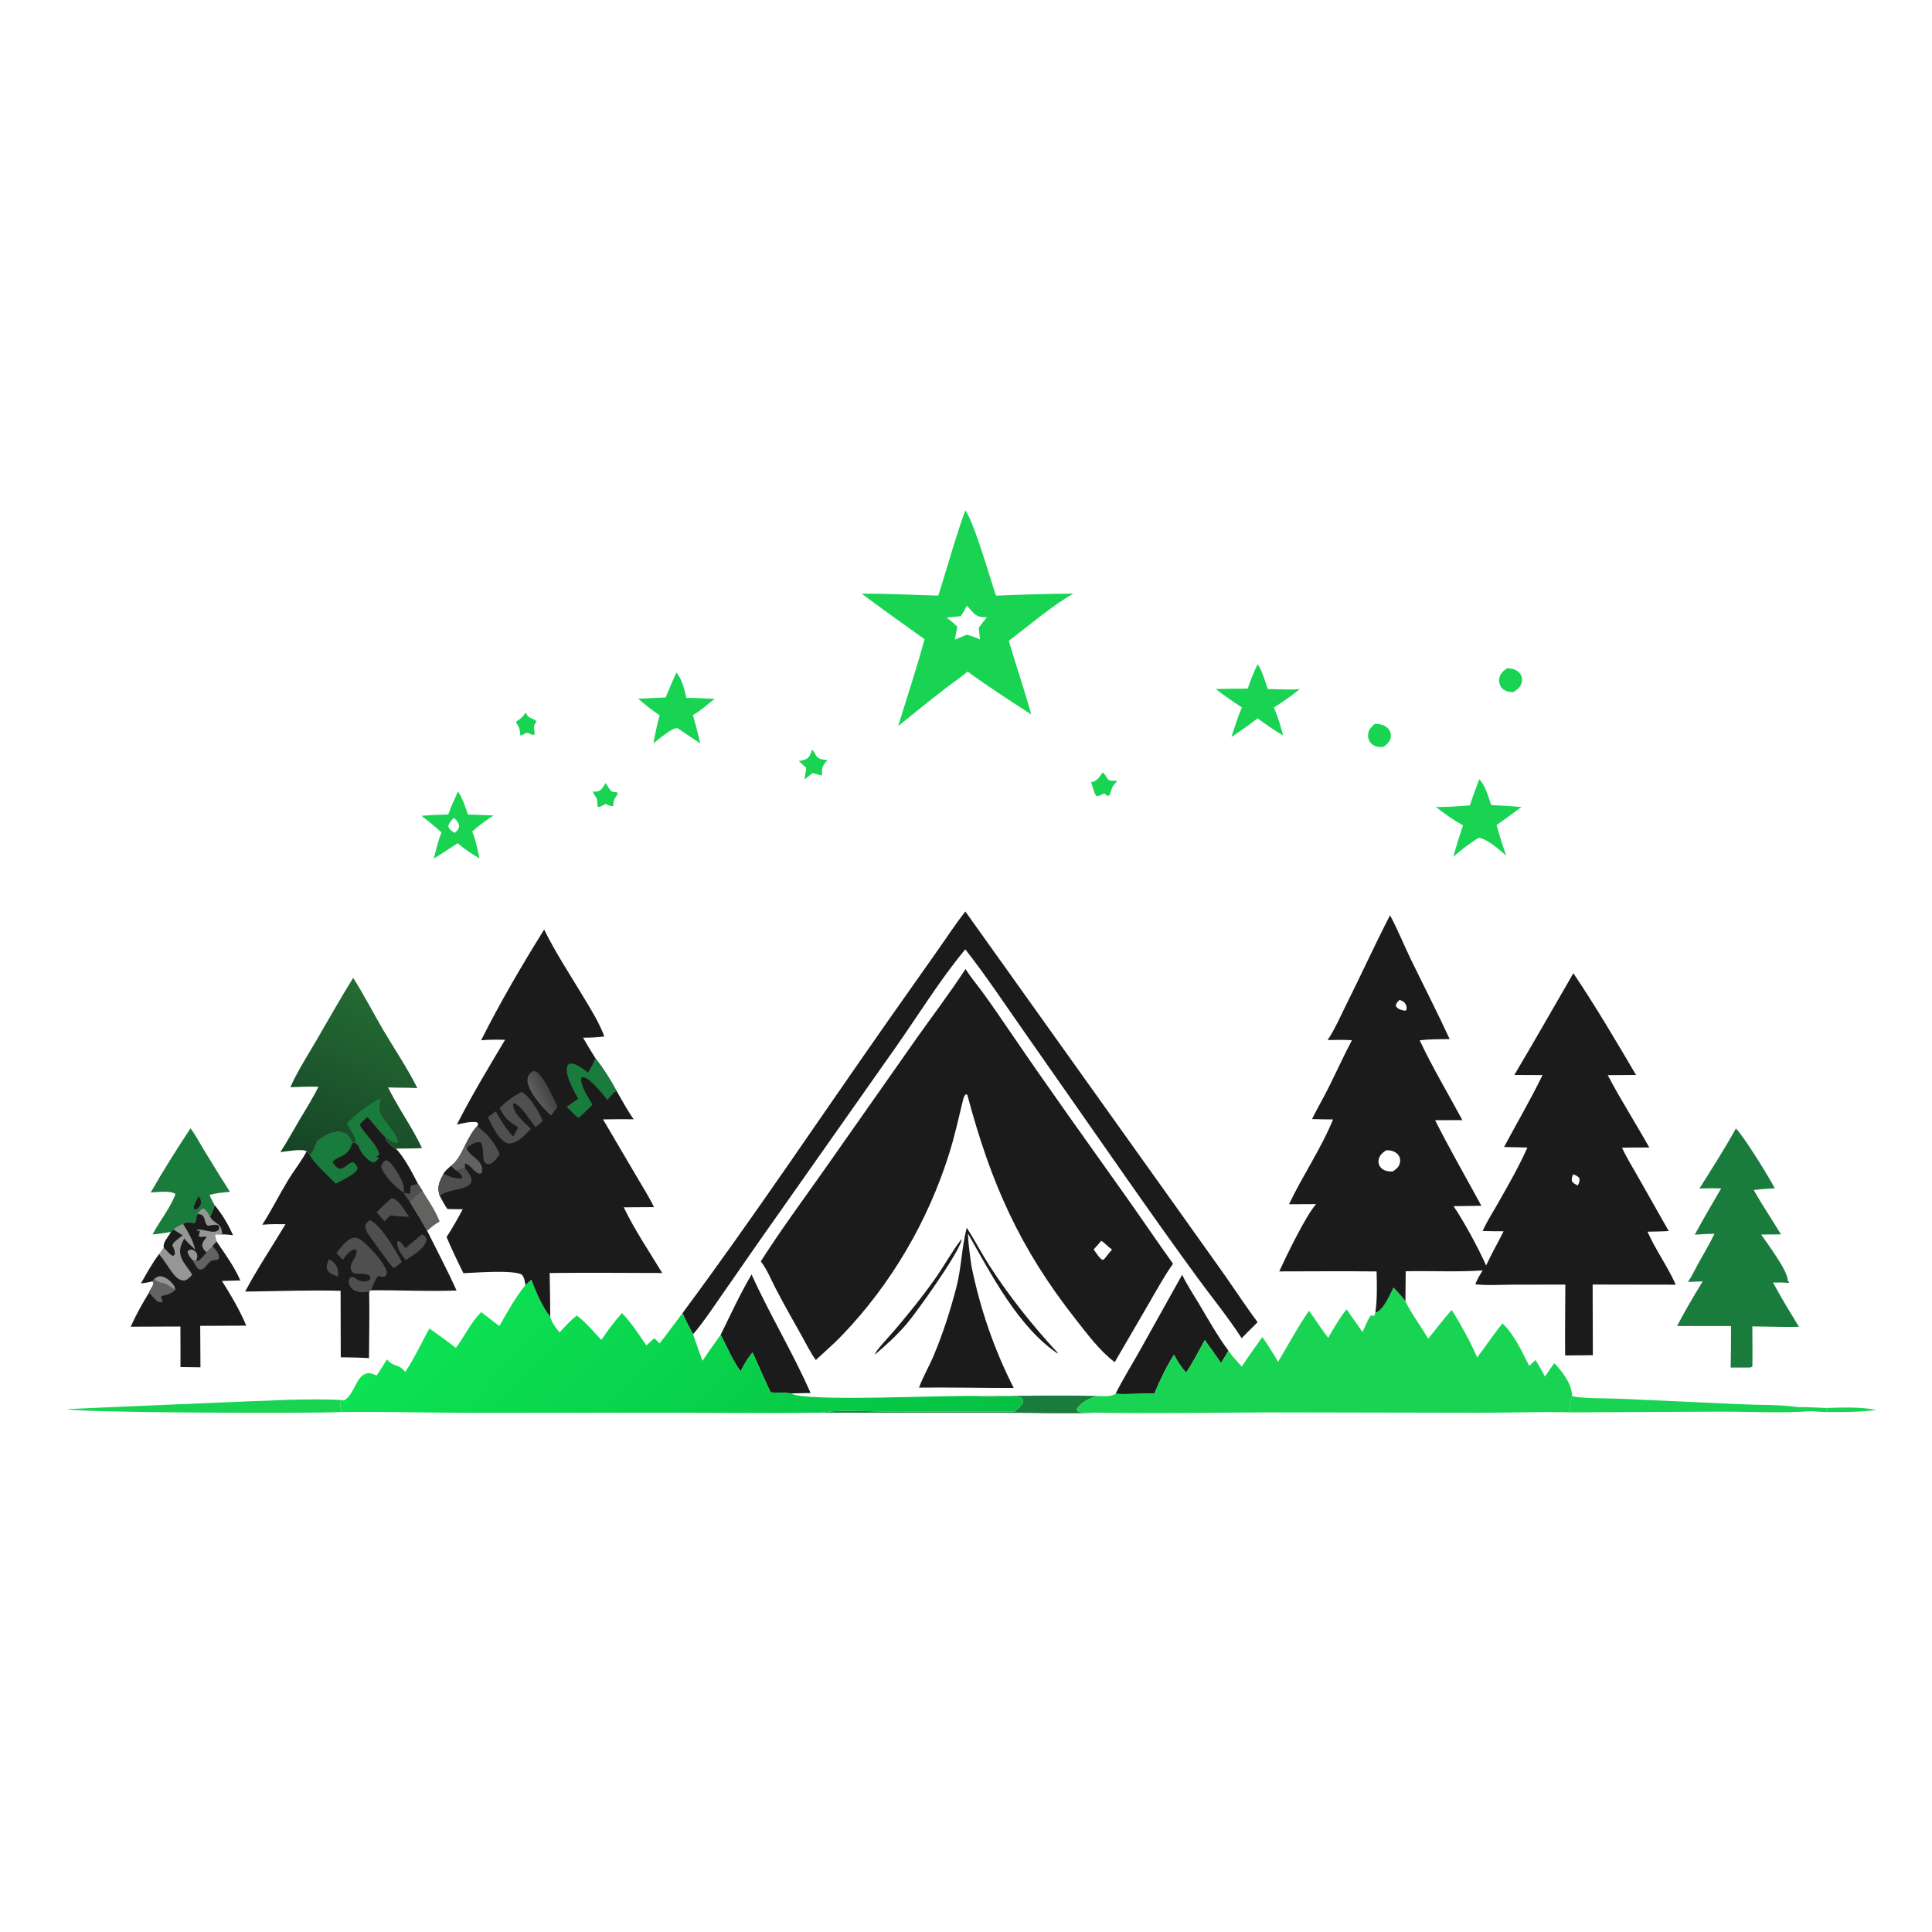 <?xml version="1.0" encoding="utf-8" ?>
<svg xmlns="http://www.w3.org/2000/svg" xmlns:xlink="http://www.w3.org/1999/xlink" width="1393" height="1393">
	<path fill="#18D452" transform="scale(1.361 1.361)" d="M967.4 745.906C976.382 745.612 985.13 745.251 994.02 746.915C985.432 748.115 977.032 748.079 968.382 748.056L967.4 745.906Z"/>
	<path fill="#1B1B1B" transform="scale(1.361 1.361)" d="M113.701 638.453C117.786 643.326 120.842 648.585 123.45 654.372C121.481 654.105 119.601 653.931 117.612 653.952C117.611 647.714 113.646 648.757 111.23 644.603C112.203 642.628 112.921 640.511 113.701 638.453Z"/>
	<path fill="#18D452" transform="scale(1.361 1.361)" d="M278.293 377.411C280.591 381.493 281.696 379.777 284.289 382.145C284.111 382.39 283.929 382.632 283.756 382.881C282.786 384.274 282.761 385.178 283.043 386.817C283.201 387.734 283.349 388.313 283.099 389.234C281.854 389.511 280.824 388.801 279.732 388.274C278.677 388.296 279.127 388.177 278.15 388.653C277.335 389.05 276.556 389.387 275.709 389.708C275.307 386.376 275.313 385.666 273.425 382.813L273.607 382.15C275.488 380.895 277.092 379.949 278.109 377.83C278.175 377.692 278.232 377.55 278.293 377.411Z"/>
	<path fill="#18D452" transform="scale(1.361 1.361)" d="M320.764 414.884C321.666 415.945 322.298 417.28 323.173 418.379C324.282 419.771 325.121 419.604 326.756 419.713L327.397 420.483L327.126 420.846C326.986 421.037 326.851 421.231 326.708 421.42C325.484 423.046 325.034 424.183 324.927 426.23C324.914 426.485 324.908 426.74 324.898 426.995C323.399 427.247 322.198 426.451 320.804 425.893C319.556 426.569 318.397 427.276 316.989 427.558L316.502 427.003C316.637 420.882 314.725 422.44 314.151 419.304C314.92 419.392 315.621 419.439 316.391 419.276C318.563 418.815 319.317 417.255 320.395 415.496L320.764 414.884Z"/>
	<path fill="#18D452" transform="scale(1.361 1.361)" d="M584.031 409.273C585.942 410.004 586.027 412.918 587.985 413.467C589.134 413.788 590.555 413.4 591.824 413.762C591.32 414.365 590.835 414.985 590.331 415.587C589.382 416.721 589.08 417.375 588.652 418.815C588.337 419.875 588.113 420.678 587.481 421.605C586.106 421.577 586.038 421.152 585.037 420.283C583.687 420.986 582.554 421.638 581.008 421.793C579.652 420.81 578.647 415.837 577.973 414.089L578.859 414.291C581.133 413.586 582.465 411.756 583.685 409.832C583.802 409.647 583.915 409.46 584.031 409.273Z"/>
	<path fill="#18D452" transform="scale(1.361 1.361)" d="M430.174 397.221C430.961 397.906 430.715 397.588 431.248 398.445C431.712 399.19 432.133 400.052 432.676 400.74C433.989 402.401 436.341 402.374 438.323 402.727C436.714 404.622 435.459 405.809 435.508 408.448C435.527 409.479 435.594 409.879 435.263 410.88L430.527 409.527L426.167 412.932C426.469 410.889 426.827 408.854 427.168 406.817L423.196 403.2C424.374 402.94 425.715 402.724 426.818 402.23C429.056 401.227 429.406 399.362 430.174 397.221Z"/>
	<path fill="#18D452" transform="scale(1.361 1.361)" d="M728.325 383.475C731.013 383.541 733.283 383.828 735.264 385.825C736.362 386.932 736.935 388.383 736.841 389.955C736.679 392.653 735.025 394.014 733.108 395.598C732.369 395.671 731.624 395.735 730.881 395.723C729.154 395.696 727.429 394.931 726.25 393.663C725.12 392.449 724.669 390.836 724.77 389.2C724.935 386.528 726.416 385.16 728.325 383.475Z"/>
	<path fill="#18D452" transform="scale(1.361 1.361)" d="M798.46 353.993C801.024 354.137 803.465 354.636 805.173 356.74C806.217 358.024 806.518 359.637 806.233 361.247C805.764 363.899 803.882 365.202 801.798 366.643C801.136 366.654 800.561 366.632 799.906 366.544C798.06 366.299 796.13 365.496 795.112 363.832C794.24 362.407 793.987 360.874 794.307 359.245C794.801 356.729 796.444 355.371 798.46 353.993Z"/>
	<path fill="#1B1B1B" transform="scale(1.361 1.361)" d="M509.361 656.456C509.358 656.644 509.387 656.835 509.352 657.02C508.056 663.765 485.201 695.743 480.108 701.61C475.116 707.361 469.347 712.72 463.5 717.598C463.43 716.039 471.741 707.273 473.36 705.367C481.214 696.123 489.014 686.558 495.949 676.599C500.545 670 504.429 662.792 509.361 656.456Z"/>
	<path fill="#626261" transform="scale(1.361 1.361)" d="M223.906 631.022C227.096 636.187 230.758 641.43 232.888 647.123C230.392 648.514 228.43 650.163 226.301 652.045C223.4 646.876 220.311 641.827 217.229 636.766C219.096 634.207 221.309 632.75 223.906 631.022Z"/>
	<path fill="#1A7C3C" transform="scale(1.361 1.361)" d="M521.23 739.649C541.318 739.516 561.524 739.016 581.599 739.561C577.872 740.257 572.77 742.873 570.669 746.19C570.573 746.342 570.509 746.512 570.429 746.674C570.888 747.702 570.541 747.467 571.495 747.805C574.171 748.752 578.257 748.016 581.151 748.407C563.717 749.16 545.973 748.405 528.501 748.397L435.717 748.378C443.343 746.667 457.9 747.72 466.072 747.72L537.418 747.886C538.81 746.634 540.985 744.984 541.735 743.238C542.205 742.142 542.046 741.959 541.619 740.93C537.315 738.373 527.16 740.602 521.713 739.735C521.552 739.709 521.391 739.678 521.23 739.649Z"/>
	<path fill="#18D452" transform="scale(1.361 1.361)" d="M242.591 419.321C245.151 422.959 246.48 427.346 247.878 431.522C252.415 431.614 256.95 431.831 261.483 432.012C257.537 434.518 253.641 437.391 250.165 440.51C252.059 444.964 252.986 449.987 253.996 454.7C249.86 452.406 246.077 449.769 242.461 446.725C238.288 449.508 234.024 452.167 229.799 454.871C231.03 450.231 232.074 445.405 233.909 440.964C230.426 437.991 226.996 434.88 223.278 432.204C228.031 431.771 232.712 431.561 237.481 431.486C238.864 427.341 240.866 423.34 242.591 419.321ZM240.356 433.296C239.198 434.646 237.755 435.97 237.507 437.791C237.97 439.464 239.493 440.379 240.901 441.245C242.149 440.115 242.911 439.498 243.242 437.756C243.063 435.984 242.113 434.701 240.76 433.583C240.632 433.478 240.491 433.391 240.356 433.296Z"/>
	<path fill="#18D452" transform="scale(1.361 1.361)" d="M358.278 356.301C361.036 358.965 362.843 365.946 363.623 369.697C368.604 369.705 373.614 370.031 378.594 370.225C374.834 373.06 371.269 376.6 367.084 378.77C368.515 383.761 369.768 388.773 370.98 393.82C367.01 391.252 363.114 388.551 359.188 385.916C359.09 385.863 359.003 385.779 358.894 385.757C356.231 385.237 348.554 392.014 346.172 393.714C347.1 388.729 348.05 383.833 349.477 378.958C345.434 376.309 341.706 373.286 338.047 370.137L352.632 369.493C354.413 365.064 356.398 360.69 358.278 356.301Z"/>
	<path fill="#18D452" transform="scale(1.361 1.361)" d="M666.253 351.869C668.799 355.57 670.159 360.804 671.626 365.053C677.276 365.008 683.002 365.574 688.631 365.041C684.34 368.614 679.529 371.787 674.861 374.841C677 379.574 678.409 384.646 679.776 389.644C675.051 386.974 670.632 383.708 666.219 380.557C661.722 384.081 657.133 387.253 652.379 390.418C654.132 385.244 655.658 379.794 657.952 374.837C653.178 371.688 648.58 368.506 644.04 365.029C649.699 364.884 655.349 364.805 661.009 364.809C662.411 360.426 664.246 356.006 666.253 351.869Z"/>
	<path fill="#18D452" transform="scale(1.361 1.361)" d="M180.689 748.037C167.523 748.913 40.563 748.481 35.644 746.52C35.926 746.387 144.88 741.771 152.741 741.58C162.543 741.34 172.641 741.121 182.42 741.786L180.651 742.344C180.115 743.715 180.426 744.895 180.602 746.31C180.734 747.371 180.699 746.9 180.689 748.037Z"/>
	<path fill="#18D452" transform="scale(1.361 1.361)" d="M783.634 412.839C786.909 415.981 788.546 422.341 789.988 426.497C795.323 426.776 800.647 427.051 805.968 427.537C801.652 430.824 797.297 434.002 792.832 437.084C794.318 442.525 796.093 447.978 797.941 453.307C794.861 450.584 787.375 443.895 783.238 443.887C778.483 446.827 774.101 450.282 769.874 453.928C771.483 448.33 773.18 442.78 775.063 437.267C769.967 434.365 765.269 431.159 760.692 427.491C766.684 427.655 772.716 427.078 778.694 426.694C780.15 422.048 781.995 417.429 783.634 412.839Z"/>
	<path fill="#18D452" transform="scale(1.361 1.361)" d="M831.842 748.215C831.656 745.286 831.844 742.388 832.835 739.592C837.57 740.957 852.125 740.738 857.762 740.991L922.223 743.915C932.226 744.384 942.781 744.068 952.669 745.448C957.592 745.442 962.485 745.658 967.4 745.906L968.382 748.056C965.4 748.006 962.463 747.871 959.492 747.608C943.722 748.733 927.282 747.831 911.435 747.839L831.842 748.215Z"/>
	<path fill="#1A7C3C" transform="scale(1.361 1.361)" d="M100.923 597.739C103.561 601.177 105.694 605.376 107.956 609.086C112.522 616.579 117.122 624.04 121.834 631.441C118.081 631.662 114.689 632.066 111.035 632.98C111.756 634.935 112.655 636.654 113.701 638.453C112.921 640.511 112.203 642.628 111.23 644.603C110.33 643.084 109.445 640.939 107.806 640.246C106.27 640.642 105.559 641.867 104.625 643.052C104.532 643.302 104.434 643.55 104.348 643.802C103.927 645.033 104.102 644.444 103.925 645.643C103.784 646.599 103.522 647.051 103.008 647.847L102.078 647.746C101.393 647.674 100.648 647.559 99.967 647.528C98.776 647.473 98.022 647.862 96.951 648.318C95.285 649.208 93.231 650.049 91.889 651.387L90.592 652.594C87.38 653.257 84.087 653.578 80.834 653.986C84.496 646.857 90.225 640.023 92.974 632.559C90.513 630.579 82.942 631.572 79.845 631.734C86.369 620.253 93.666 608.776 100.923 597.739Z"/>
	<path fill="#1B1B1B" transform="scale(1.361 1.361)" d="M105.158 633.804C105.33 633.992 105.527 634.16 105.673 634.369C106.333 635.321 106.671 636.588 106.369 637.726C105.963 639.251 104.896 640.026 103.67 640.881C103.284 640.703 102.932 640.394 102.588 640.144C102.841 637.844 104.113 635.835 105.158 633.804Z"/>
	<path fill="#1B1B1B" transform="scale(1.361 1.361)" d="M398.154 675.172C407.782 696.469 420.063 716.567 429.419 737.954L419.002 738.192C415.382 737.647 411.997 737.888 408.371 737.674C407.395 736.492 400.289 719.807 398.66 716.537C396.012 719.607 394.144 722.925 392.369 726.545C388.13 720.904 385.153 713.442 381.762 707.195C387.054 696.429 392.066 685.524 398.154 675.172Z"/>
	<path fill="#1B1B1B" transform="scale(1.361 1.361)" d="M626.258 675.352C628.837 680.66 632.235 685.78 635.256 690.86C640.216 699.205 645.019 707.767 650.782 715.589C649.502 717.785 648.212 719.968 646.871 722.127C644.021 718.046 641.167 713.971 638.25 709.938C635.075 715.727 632.034 721.738 628.368 727.233C625.78 724.281 623.712 721.196 621.92 717.698C617.808 724.31 614.614 731.016 611.589 738.16C604.792 738.198 597.752 738.815 590.992 738.406C594.876 730.58 599.612 723.023 603.901 715.403L626.258 675.352Z"/>
	<path fill="#1B1B1B" transform="scale(1.361 1.361)" d="M512.166 650.404C516.376 656.941 520.001 664.021 524.249 670.612C534.687 686.809 547.108 702.387 560.186 716.507L560.304 717.12L560.802 717.404C539.603 703.39 525.132 675.169 512.773 653.457C512.979 659.324 513.876 665.135 514.677 670.943C519.37 693.651 526.543 714.584 537.027 735.307C520.297 735.332 503.585 734.926 486.855 735.112C488.967 729.411 492.183 723.934 494.567 718.295C499.531 706.551 503.403 694.388 506.637 682.062C509.33 671.798 509.419 661.231 511.992 651.063L512.166 650.404Z"/>
	<path fill="#1B1B1B" transform="scale(1.361 1.361)" d="M104.625 643.052C105.559 641.867 106.27 640.642 107.806 640.246C109.445 640.939 110.33 643.084 111.23 644.603C113.646 648.757 117.611 647.714 117.612 653.952L114.019 653.888C113.517 655.071 114.457 656.648 114.875 657.86C119.254 664.398 124.215 671.068 127.304 678.338L117.565 678.592C122.187 685.87 127.166 694.328 130.459 702.291L106.065 702.396L106.196 724.353L95.61 724.227C95.599 717.067 95.664 709.897 95.569 702.738L69.211 702.842C72.052 696.627 75.303 690.722 78.881 684.901C79.454 682.953 81.341 681.506 81.319 679.336L80.532 678.797C78.706 679.453 76.567 679.615 74.65 679.926C77.627 674.72 80.602 669.265 84.192 664.455C85.215 663.471 86.022 662.138 86.851 660.978C86.038 658.325 89.466 655.146 90.592 652.594L91.889 651.387C93.231 650.049 95.285 649.208 96.951 648.318C98.022 647.862 98.776 647.473 99.967 647.528C100.648 647.559 101.393 647.674 102.078 647.746L103.008 647.847C103.522 647.051 103.784 646.599 103.925 645.643C104.102 644.444 103.927 645.033 104.348 643.802C104.434 643.55 104.532 643.302 104.625 643.052Z"/>
	<path fill="#949793" transform="scale(1.361 1.361)" d="M102.136 667.708C102.109 667.686 102.079 667.669 102.056 667.643C100.845 666.275 99.432 664.716 99.419 662.855C100.416 661.905 100.473 662.041 101.874 662.013C102.997 662.606 103.788 662.878 104.277 664.163C104.756 665.418 104.434 666.529 104.003 667.722L102.136 667.708Z"/>
	<path fill="#949793" transform="scale(1.361 1.361)" d="M81.622 677.552C82.882 676.7 83.869 675.93 85.48 676.181C88.243 676.61 90.918 679.071 92.314 681.362C92.664 681.935 92.701 682.461 92.799 683.107C92.814 683.211 92.837 683.314 92.856 683.417C90.229 682.033 88.95 680.346 85.787 679.724C83.851 679.343 83.047 678.938 81.622 677.552Z"/>
	<path fill="#626261" transform="scale(1.361 1.361)" d="M112.641 660.329C114.054 661.945 116.162 663.818 116.051 666.125C116.01 666.991 115.991 666.723 115.231 667.379C114.382 667.524 112.709 667.573 111.992 667.931C109.408 669.22 108.755 673.237 105.315 672.471C103.758 671.113 103.045 669.524 102.136 667.708L104.003 667.722L104.108 667.958L104.746 668.14C106.671 666.867 108.023 665.173 109.518 663.443C110.464 662.31 111.568 661.341 112.641 660.329Z"/>
	<path fill="#626261" transform="scale(1.361 1.361)" d="M80.532 678.797L81.622 677.552C83.047 678.938 83.851 679.343 85.787 679.724C88.95 680.346 90.229 682.033 92.856 683.417C89.467 686.496 86.433 685.878 85.224 686.925C85.705 688.072 86.265 688.653 85.836 689.868C84.635 689.936 83.896 689.913 82.942 689.071C81.488 687.787 80.389 686.181 78.881 684.901C79.454 682.953 81.341 681.506 81.319 679.336L80.532 678.797Z"/>
	<path fill="#949793" transform="scale(1.361 1.361)" d="M104.625 643.052C105.559 641.867 106.27 640.642 107.806 640.246C109.445 640.939 110.33 643.084 111.23 644.603C113.646 648.757 117.611 647.714 117.612 653.952L114.019 653.888C113.517 655.071 114.457 656.648 114.875 657.86C113.738 658.59 113.308 659.16 112.641 660.329C111.568 661.341 110.464 662.31 109.518 663.443C108.071 662.264 107.465 661.58 107.046 659.725C107.252 658.112 108.028 657.235 108.986 655.993L109.398 655.468L109.163 655.07C108.001 655.205 106.913 655.265 105.743 655.237L105.324 654.699C105.482 653.954 105.635 653.209 105.824 652.47L105.93 652.07L104.459 651.972L104.272 651.509C105.432 650.86 110.524 652.394 112.164 652.502C113.766 652.608 114.733 652.504 115.949 651.446C116.119 650.168 116.355 650.232 115.587 649.096C114.018 648.481 111.706 649.254 109.996 649.368C108.489 647.969 108.773 646.324 107.842 644.627C107.098 643.27 105.97 643.337 104.625 643.052Z"/>
	<path fill="#949793" transform="scale(1.361 1.361)" d="M96.951 648.318C99.811 652.922 102.1 656.755 103.441 662.031C101.407 660.128 99.389 658.261 97.584 656.134C96.011 659.337 94.681 661.977 95.836 665.615C96.978 669.212 100.049 672.024 101.837 675.341C100.508 676.713 99.545 677.869 97.676 678.424C95.354 678.313 93.873 677.294 92.366 675.546C89.367 672.066 87.395 667.824 84.192 664.455C85.215 663.471 86.022 662.138 86.851 660.978C86.038 658.325 89.466 655.146 90.592 652.594L91.889 651.387C93.231 650.049 95.285 649.208 96.951 648.318Z"/>
	<path fill="#1B1B1B" transform="scale(1.361 1.361)" d="M90.592 652.594L91.889 651.387L96.762 654.452C95.19 655.782 91.897 657.764 91.292 659.641C91.933 661.175 92.952 662.917 92.528 664.587L91.733 665.365C89.847 664.578 88.239 662.461 86.851 660.978C86.038 658.325 89.466 655.146 90.592 652.594Z"/>
	<defs>
		<linearGradient id="gradient_0" gradientUnits="userSpaceOnUse" x1="175.302" y1="620.07" x2="214.303" y2="532.686">
			<stop offset="0" stop-color="#164426"/>
			<stop offset="1" stop-color="#246B33"/>
		</linearGradient>
	</defs>
	<path fill="url(#gradient_0)" transform="scale(1.361 1.361)" d="M153.822 575.96C157.519 567.612 162.828 559.394 167.429 551.485C173.924 540.321 180.3 529.03 187.086 518.043C192.811 526.927 197.654 536.575 203.038 545.687C209.04 555.847 215.838 565.861 221.077 576.425C215.925 576.13 210.758 576.295 205.602 576.079C210.989 587.099 218.366 597.119 223.542 608.231C218.926 608.46 214.296 608.448 209.676 608.497C209.079 608.301 209.318 608.428 208.719 607.964C206.968 606.609 204.423 604.628 204.116 602.31C200.627 598.976 197.871 595.166 194.649 591.604C193.231 592.972 191.816 594.337 190.438 595.745C193.222 601.228 199.362 605.565 200.872 611.5C200.343 611.989 199.829 612.484 199.324 612.998L199.681 613.346L200.429 613.098L200.494 613.721C199.607 614.724 199.061 615.49 197.675 615.761C195.7 615.329 192.402 611.854 191.328 610.077C190.792 609.19 190.437 608.284 190.01 607.348C189.52 606.276 189.006 606.108 188.157 605.368C188.063 605.286 187.998 605.178 187.918 605.083L186.565 605.684C185.641 603.17 184.883 601.399 182.318 600.27C179.66 599.1 176.763 599.699 174.185 600.786C172.072 601.676 170.053 603.022 168.186 604.337C167.311 606.358 166.326 609.859 164.734 611.328L163.993 611.418L162.465 609.913C159.876 608.398 151.71 610.007 148.554 610.359C152.159 604.732 155.413 598.794 158.813 593.036C162.18 587.333 165.827 581.667 168.715 575.705C163.728 575.623 158.801 575.736 153.822 575.96Z"/>
	<path fill="#1A7C3C" transform="scale(1.361 1.361)" d="M183.715 595.177C189.289 589.681 194.749 585.5 201.624 581.749C201.455 583.818 200.669 586.499 201.131 588.527C201.828 591.583 207.15 597.412 208.989 600.476C209.813 601.849 211.017 603.643 210.621 605.251L209.835 605.501C207.567 605.077 205.976 603.601 204.116 602.31C200.627 598.976 197.871 595.166 194.649 591.604C193.231 592.972 191.816 594.337 190.438 595.745C193.222 601.228 199.362 605.565 200.872 611.5C200.343 611.989 199.829 612.484 199.324 612.998L199.681 613.346L200.429 613.098L200.494 613.721C199.607 614.724 199.061 615.49 197.675 615.761C195.7 615.329 192.402 611.854 191.328 610.077C190.792 609.19 190.437 608.284 190.01 607.348C189.52 606.276 189.006 606.108 188.157 605.368C188.063 605.286 187.998 605.178 187.918 605.083L188.551 604.47C187.92 601.514 185.183 597.942 183.715 595.177Z"/>
	<path fill="#1A7C3C" transform="scale(1.361 1.361)" d="M919.639 597.801C924.086 602.362 937.02 623.34 940.256 629.572C936.499 629.608 932.817 630.01 929.086 630.422C933.494 638.381 938.811 646.09 943.501 653.928L932.994 654.028C935.993 658.373 946.998 673.18 947.02 677.836C947.021 678.029 946.973 678.22 946.95 678.413L947.815 679.136L947.675 679.649C944.85 679.405 942.138 679.366 939.305 679.462C943.584 687.462 948.323 695.145 953.013 702.906C944.811 703.095 936.541 702.722 928.332 702.662C928.38 709.742 928.464 716.822 928.344 723.901C927.429 724.718 926.325 724.458 925.125 724.497L916.856 724.493C917.005 717.159 917.072 709.836 917.038 702.501L888.453 702.48C892.623 694.477 897.326 686.547 902.025 678.844L894.248 679.123C896.322 676.081 897.947 672.499 899.742 669.273C902.62 664.099 905.738 658.976 908.26 653.619C904.791 653.648 901.301 653.906 897.835 654.072C902.329 645.794 907.066 637.738 911.805 629.604C907.991 629.397 904.134 629.555 900.314 629.608C906.932 619.146 913.644 608.633 919.639 597.801Z"/>
	<path fill="#18D452" transform="scale(1.361 1.361)" d="M511.385 270.408C516.13 276.823 524.418 306.152 527.657 315.541C541.325 314.989 554.963 314.559 568.642 314.487C557.378 320.835 545.003 331.482 534.414 339.497C538.265 352.545 542.678 365.422 546.357 378.52C534.968 371.106 523.585 363.822 512.602 355.793C511.217 356.984 509.72 358.08 508.286 359.214C497.19 367.155 486.491 376.084 475.839 384.629C480.497 369.329 485.63 354.057 489.806 338.626C478.638 330.692 467.498 322.738 456.52 314.541C470.048 314.404 483.567 315.184 497.089 315.514C501.903 300.464 505.931 285.278 511.385 270.408ZM512.239 320.817C511.214 322.742 510.231 324.656 508.973 326.443C506.493 326.668 504.012 326.884 501.535 327.151C503.514 328.711 505.451 330.221 507.176 332.07C506.701 334.335 506.22 336.596 505.818 338.876L512.191 336.22C514.654 336.875 516.872 337.732 519.192 338.755C518.965 336.706 518.752 334.655 518.491 332.61C519.886 330.687 521.255 328.799 522.866 327.046C519.425 326.949 517.734 326.869 515.309 324.3C514.248 323.177 513.247 321.988 512.239 320.817Z"/>
	<path fill="#1B1B1B" transform="scale(1.361 1.361)" d="M361.541 695.693C399.201 644.964 434.369 592.195 470.665 540.474L497.018 503.075C501.779 496.326 506.307 489.365 511.403 482.866L624.115 640.835L649.062 675.883C654.771 684.061 660.289 692.468 666.235 700.469C663.416 703.28 660.556 706.061 657.797 708.932C650.742 698.01 642.289 687.674 634.595 677.17C621.939 659.892 609.562 642.367 597.259 624.833L542.185 546.03C532.059 531.589 522.272 516.804 511.383 502.92C497.895 519.148 486.564 537.729 474.393 554.993L402.017 657.826L381.87 686.822C377.156 693.604 372.586 700.563 367.197 706.835C365.068 703.262 363.348 699.437 361.541 695.693Z"/>
	<path fill="#1B1B1B" transform="scale(1.361 1.361)" d="M194.649 591.604C197.871 595.166 200.627 598.976 204.116 602.31C204.423 604.628 206.968 606.609 208.719 607.964C209.318 608.428 209.079 608.301 209.676 608.497C213.947 612.66 218.616 621.613 221.368 627.035C222.207 628.368 223.032 629.712 223.906 631.022C221.309 632.75 219.096 634.207 217.229 636.766C220.311 641.827 223.4 646.876 226.301 652.045C231.496 662.534 237.081 672.986 241.858 683.663C226.747 684.266 211.556 683.392 196.43 683.569L195.574 684.171C195.778 695.938 195.607 707.733 195.471 719.501C190.495 719.161 185.508 719.121 180.522 719.039L180.434 683.82C163.634 683.387 146.678 684.039 129.861 684.237C135.908 672.794 144.433 659.921 151.238 648.552C147.113 648.492 143.053 648.458 138.936 648.827C143.837 641.223 147.877 633.054 152.563 625.315C155.706 620.126 159.666 615.26 162.465 609.913L163.993 611.418L164.734 611.328C166.326 609.859 167.311 606.358 168.186 604.337C170.053 603.022 172.072 601.676 174.185 600.786C176.763 599.699 179.66 599.1 182.318 600.27C184.883 601.399 185.641 603.17 186.565 605.684L187.918 605.083C187.998 605.178 188.063 605.286 188.157 605.368C189.006 606.108 189.52 606.276 190.01 607.348C190.437 608.284 190.792 609.19 191.328 610.077C192.402 611.854 195.7 615.329 197.675 615.761C199.061 615.49 199.607 614.724 200.494 613.721L200.429 613.098L199.681 613.346L199.324 612.998C199.829 612.484 200.343 611.989 200.872 611.5C199.362 605.565 193.222 601.228 190.438 595.745C191.816 594.337 193.231 592.972 194.649 591.604Z"/>
	<path fill="#4F4F4F" transform="scale(1.361 1.361)" d="M174.179 667.157C175.388 667.631 176.442 668.34 177.298 669.326C179.031 671.322 179.293 673.777 179.144 676.302C177.248 675.584 174.518 674.851 173.496 672.908C172.497 671.007 173.472 668.962 174.179 667.157Z"/>
	<path fill="#4F4F4F" transform="scale(1.361 1.361)" d="M221.368 627.035C222.207 628.368 223.032 629.712 223.906 631.022C221.309 632.75 219.096 634.207 217.229 636.766C215.89 635.176 214.788 633.653 213.788 631.829C214.872 632.023 216.53 632.664 217.441 632.06L217.403 628.749C218.403 627.04 219.749 628.247 221.368 627.035Z"/>
	<path fill="#4F4F4F" transform="scale(1.361 1.361)" d="M203.327 615.514L204.313 614.64C206.499 615.034 207.701 617.021 208.928 618.768C211.096 621.853 214.607 627.37 213.921 631.256C213.887 631.449 213.832 631.638 213.788 631.829C209.037 628.49 204.517 623.893 201.964 618.645C201.984 617.003 202.365 616.791 203.327 615.514Z"/>
	<path fill="#4F4F4F" transform="scale(1.361 1.361)" d="M223.534 653.922C223.862 654.083 224.202 654.235 224.497 654.453C225.663 655.314 225.705 655.592 225.991 656.945C224.806 661.746 218.784 664.976 214.949 667.561L212.191 663.721C211.187 661.888 210.199 659.951 210.422 657.824L211.181 657.42C212.908 658.26 213.713 659.746 214.78 661.287C217.618 658.752 220.614 656.365 223.534 653.922Z"/>
	<path fill="#4F4F4F" transform="scale(1.361 1.361)" d="M207.264 634.843C207.587 634.868 207.919 634.837 208.233 634.917C211.363 635.717 214.884 641.991 216.703 644.611C213.437 644.544 210.294 644.38 207.063 643.895C205.873 644.73 204.744 646.023 203.682 647.036L199.557 642.231C202.008 639.612 204.578 637.219 207.264 634.843Z"/>
	<path fill="#4F4F4F" transform="scale(1.361 1.361)" d="M195.965 646.27C202.055 649.151 209.746 662.716 212.845 668.479C211.709 669.636 210.368 670.566 209.078 671.541L208.745 671.703C208.379 671.539 208.178 671.48 207.862 671.166C206.451 669.765 195.821 655.001 194.639 653.09C193.883 651.869 193.637 650.739 193.46 649.332C194.043 647.747 194.708 647.361 195.965 646.27Z"/>
	<path fill="#4F4F4F" transform="scale(1.361 1.361)" d="M178.202 663.893C180.424 661.125 182.892 657.454 186.262 656.023C187.705 655.411 188.618 655.55 189.986 656.199C193.963 658.086 203.915 669.094 204.782 673.424C205.061 674.818 204.706 675.108 203.992 676.242C202.483 676.66 201.946 676.336 200.471 675.901C198.8 677.562 197.572 681.331 196.43 683.569L195.574 684.171C193.043 684.737 189.722 684.907 187.451 683.466C186.023 682.559 184.807 680.871 184.718 679.138C184.65 677.801 185.027 677.417 185.871 676.541L187.199 676.537C188.613 677.419 190.103 678.476 191.769 678.793C193.564 679.134 194.598 678.752 196.087 677.776L196.116 676.157C194.466 674.773 192.618 674.728 190.55 674.758C189.314 674.775 187.817 675.011 186.872 674.044C183.396 670.49 188.926 666.861 188.912 663.134C188.909 662.256 188.853 662.476 188.174 661.803C185.15 662.316 183.35 665.115 181.63 667.393L178.202 663.893Z"/>
	<path fill="#1A7C3C" transform="scale(1.361 1.361)" d="M168.186 604.337C170.053 603.022 172.072 601.676 174.185 600.786C176.763 599.699 179.66 599.1 182.318 600.27C184.883 601.399 185.641 603.17 186.565 605.684C185.809 608.421 184.505 610.511 182.013 611.981C180.067 613.129 177.726 613.713 176.24 615.484C176.66 616.579 177.854 618.054 178.869 618.663C179.787 619.214 180.475 619.284 181.451 618.898C183.475 618.097 184.857 615.718 187.146 615.742C188.472 616.522 188.835 617.49 189.463 618.819C188.994 620.901 186.829 622.035 185.107 623.115C182.792 624.567 180.346 625.81 177.919 627.062C174.752 623.831 165.299 615.398 163.993 611.418L164.734 611.328C166.326 609.859 167.311 606.358 168.186 604.337Z"/>
	<path fill="#18D452" transform="scale(1.361 1.361)" d="M738.235 682.109C740.466 684.328 742.515 686.792 744.541 689.198C745.72 692.879 754.065 704.591 756.583 709.216C760.75 704.146 764.715 698.817 769.092 693.932C774.113 702.11 778.761 710.324 782.563 719.153C787.062 713.189 791.256 706.858 795.973 701.084C802.375 707.228 806.102 715.789 810.119 723.57L813.481 720.475C815.197 723.384 816.944 726.275 818.48 729.284C820.099 726.902 821.652 724.429 823.476 722.198C827.777 726.807 832.726 733.046 832.835 739.592C831.844 742.388 831.656 745.286 831.842 748.215C815.227 747.783 798.667 748.485 782.062 748.441L671.999 748.231C641.728 748.369 611.423 748.9 581.151 748.407C578.257 748.016 574.171 748.752 571.495 747.805C570.541 747.467 570.888 747.702 570.429 746.674C570.509 746.512 570.573 746.342 570.669 746.19C572.77 742.873 577.872 740.257 581.599 739.561C584.577 739.598 588.458 740.16 590.992 738.406C597.752 738.815 604.792 738.198 611.589 738.16C614.614 731.016 617.808 724.31 621.92 717.698C623.712 721.196 625.78 724.281 628.368 727.233C632.034 721.738 635.075 715.727 638.25 709.938C641.167 713.971 644.021 718.046 646.871 722.127C648.212 719.968 649.502 717.785 650.782 715.589C652.895 718.596 655.411 721.267 657.867 723.992C661.291 718.605 665.062 713.521 668.751 708.32C671.724 712.578 674.474 716.935 677.113 721.407C682.565 712.334 687.431 703.128 693.482 694.395C696.894 699.159 700.048 704.089 703.631 708.732C706.629 703.544 709.629 698.345 713.349 693.634L721.838 705.698C722.464 704.342 725.383 697.202 726.363 696.895C726.953 696.71 727.033 697.359 728.103 696.923L728.617 695.373C728.784 695.327 728.959 695.3 729.12 695.235C733.192 693.581 736.253 685.938 738.235 682.109Z"/>
	<defs>
		<linearGradient id="gradient_1" gradientUnits="userSpaceOnUse" x1="452.905" y1="833.06" x2="267.183" y2="652.597">
			<stop offset="0" stop-color="#05C143"/>
			<stop offset="1" stop-color="#0DE253"/>
		</linearGradient>
	</defs>
	<path fill="url(#gradient_1)" transform="scale(1.361 1.361)" d="M278.306 680.813L281.481 677.961C284.15 684.784 286.971 691.761 291.47 697.616C292.393 700.83 294.355 703.327 296.436 705.865C299.34 702.792 302.179 699.447 305.592 696.934C310.361 700.507 314.48 705.521 318.591 709.843C321.935 704.918 325.493 700.022 329.512 695.623C334.474 700.673 338.374 706.951 342.417 712.755L346.622 708.955C347.622 709.806 348.516 710.788 349.436 711.725C353.568 706.472 357.493 701.015 361.541 695.693C363.348 699.437 365.068 703.262 367.197 706.835C368.766 711.562 370.374 716.255 372.133 720.916C375.287 716.298 378.461 711.71 381.762 707.195C385.153 713.442 388.13 720.904 392.369 726.545C394.144 722.925 396.012 719.607 398.66 716.537C400.289 719.807 407.395 736.492 408.371 737.674C411.997 737.888 415.382 737.647 419.002 738.192C426.942 743 504.428 738.74 521.23 739.649C521.391 739.678 521.552 739.709 521.713 739.735C527.16 740.602 537.315 738.373 541.619 740.93C542.046 741.959 542.205 742.142 541.735 743.238C540.985 744.984 538.81 746.634 537.418 747.886L466.072 747.72C457.9 747.72 443.343 746.667 435.717 748.378C407.997 748.769 380.235 748.418 352.512 748.407L247.968 748.482C225.558 748.382 203.094 747.783 180.689 748.037C180.699 746.9 180.734 747.371 180.602 746.31C180.426 744.895 180.115 743.715 180.651 742.344L182.42 741.786C187.613 738.666 188.516 729.972 193.348 727.909C195.716 726.898 197.313 727.809 199.549 728.724C201.437 725.933 203.175 723.019 204.993 720.18C205.209 720.403 205.432 720.619 205.641 720.848C208.757 724.266 211.53 722.453 214.65 726.852C219.507 719.695 223.265 711.372 227.463 703.78C232.235 707.097 236.894 710.521 241.517 714.042C246.14 708.061 249.514 700.307 254.948 695.142C258.217 697.521 261.25 700.159 264.589 702.467C268.626 695.187 273.093 687.302 278.306 680.813Z"/>
	<path fill="#1B1B1B" transform="scale(1.361 1.361)" d="M288.271 492.453C294.292 504.669 301.944 516.286 308.962 527.956C313.109 534.852 317.326 541.499 320.151 549.075C316.465 549.583 312.597 549.757 308.878 549.72C310.974 553.392 313.152 556.992 315.408 560.569C319.697 566.1 323.272 571.743 326.616 577.889C329.526 582.918 332.31 588.235 335.716 592.946C330.303 592.952 324.878 592.883 319.467 593.017L337.79 624.184C340.7 629.209 343.968 634.263 346.46 639.506L330.442 639.612C336.196 651.6 343.94 663.008 350.816 674.394C330.944 674.359 311.057 674.161 291.187 674.407C291.287 682.134 291.539 689.89 291.47 697.616C286.971 691.761 284.15 684.784 281.481 677.961L278.306 680.813C278.031 678.66 277.868 676.742 276.291 675.135C270.811 672.677 252.204 674.233 245.496 674.502C242.365 668.165 239.299 661.85 236.582 655.323C239.681 650.597 242.509 645.594 245.155 640.603C242.46 640.637 239.749 640.542 237.053 640.505C235.481 638.342 234.277 635.922 232.995 633.58C232.909 633.348 232.83 633.113 232.757 632.877C231.409 628.571 233.057 625.425 235.034 621.672C236.191 620.179 237.532 618.965 238.92 617.691C242.712 614.719 244.36 610.722 246.502 606.545C248.326 602.901 250.207 599.251 253.052 596.283L253.333 595.201L252.589 594.524C249.146 594.033 245.452 595.042 242.061 595.713C249.868 580.394 258.78 565.606 267.584 550.848C263.308 550.719 259.151 550.751 254.886 551.101C264.876 531.197 276.507 511.349 288.271 492.453Z"/>
	<path fill="#626261" transform="scale(1.361 1.361)" d="M246.502 606.545L247.185 608.213C248.214 612.701 257.323 614.707 255.131 621.465C254.136 621.904 254.088 621.886 253.118 621.45C250.6 620.318 249.087 617.008 246.505 616.395C246.117 617.514 246.255 617.928 246.448 619.067C244.418 619.21 243.727 619.107 242.023 620.323C240.801 619.756 239.883 618.627 238.92 617.691C242.712 614.719 244.36 610.722 246.502 606.545Z"/>
	<path fill="#4F4F4F" transform="scale(1.361 1.361)" d="M246.502 606.545C248.326 602.901 250.207 599.251 253.052 596.283C254.128 598.025 255.775 599.008 257.221 600.403C260.656 603.719 262.691 607.097 264.729 611.354C263.219 613.595 261.873 615.853 259.205 616.772C257.806 616.612 257.706 616.6 256.658 615.67C255.263 612.479 256.622 607.89 254.61 605.207C252.53 604.748 250.597 605.714 248.857 606.893C248.269 607.292 247.729 607.758 247.185 608.213L246.502 606.545Z"/>
	<path fill="#4F4F4F" transform="scale(1.361 1.361)" d="M235.034 621.672C236.191 620.179 237.532 618.965 238.92 617.691C239.883 618.627 240.801 619.756 242.023 620.323C243.727 619.107 244.418 619.21 246.448 619.067C248.051 621.055 249.754 622.828 249.882 625.487C249.392 627.093 248.607 627.862 247.144 628.601C242.792 630.8 236.718 630.282 232.995 633.58C232.909 633.348 232.83 633.113 232.757 632.877C231.409 628.571 233.057 625.425 235.034 621.672Z"/>
	<path fill="#1B1B1B" transform="scale(1.361 1.361)" d="M235.034 621.672C236.191 620.179 237.532 618.965 238.92 617.691C239.883 618.627 240.801 619.756 242.023 620.323C243.218 621.325 244.383 622.115 244.936 623.63C244.196 624.403 244.598 624.265 243.565 624.299C240.986 624.385 237.189 623.127 235.034 621.672Z"/>
	<defs>
		<linearGradient id="gradient_2" gradientUnits="userSpaceOnUse" x1="289.748" y1="577.39" x2="283.461" y2="580.495">
			<stop offset="0" stop-color="#454646"/>
			<stop offset="1" stop-color="#5E5D5D"/>
		</linearGradient>
	</defs>
	<path fill="url(#gradient_2)" transform="scale(1.361 1.361)" d="M282.445 567.363L284.151 567.648C289.099 571.835 292.51 580.513 295.331 586.247C294.323 587.971 293.184 589.449 291.921 590.993C291.069 590.221 290.253 589.386 289.455 588.559C285.95 584.925 278.873 576.969 279.454 571.537C279.688 569.353 280.807 568.564 282.445 567.363Z"/>
	<path fill="#4F4F4F" transform="scale(1.361 1.361)" d="M276.441 578.42C281.274 581.461 285.248 588.743 287.537 593.756C286.365 594.977 285.028 596.051 283.745 597.154C280.479 593.361 277.026 586.57 272.421 584.429L271.821 584.801C271.816 590.051 277.809 594.529 281.252 598.006C277.738 601.668 275.04 605.152 269.732 605.855C269.482 605.784 269.23 605.719 268.982 605.641C263.921 604.051 260.668 596.165 258.422 591.789C259.849 590.816 261.231 589.765 262.628 588.75C265.378 593.57 268.027 598.05 271.848 602.103L274.557 597.192C269.493 594.147 267.384 592.489 264.72 587.082C268.413 583.224 271.692 580.87 276.441 578.42Z"/>
	<path fill="#1A7C3C" transform="scale(1.361 1.361)" d="M315.408 560.569C319.697 566.1 323.272 571.743 326.616 577.889C324.65 579.146 323.239 581.049 321.731 582.805C319.863 580.203 317.79 577.819 315.577 575.503C313.675 573.512 311.135 570.696 308.277 570.617L307.783 571.58C308.061 576.352 311.644 581.105 313.883 585.236C311.509 587.689 309.071 590.005 306.526 592.279C304.203 590.503 302.255 588.442 300.243 586.332C302.227 584.88 304.277 583.51 306.299 582.11C304.217 578.09 299.561 570.265 300.309 565.709C300.543 564.282 300.772 564.161 301.893 563.428C305.672 563.371 308.528 566.129 311.442 568.238C313.047 565.737 314.416 563.382 315.408 560.569Z"/>
	<path fill="#1B1B1B" transform="scale(1.361 1.361)" d="M511.513 513.349C514.247 517.743 517.778 521.845 520.825 526.045C526.118 533.342 531.193 540.808 536.274 548.254C555.924 577.051 576.199 605.298 596.387 633.712C604.821 645.583 612.951 657.678 621.444 669.503C616.844 675.923 613 683.006 609.035 689.834L590.539 721.623C582.52 715.646 575.737 706.387 569.575 698.55C540.052 661 524.899 626.556 512.622 580.633L512.505 580.061L511.806 579.698C510.602 580.518 510.335 582.133 510.007 583.471C507.745 592.695 505.76 601.789 502.921 610.877C491.704 646.787 472.151 680.26 446.078 707.419C441.682 711.999 436.841 716.164 432.193 720.488C429.282 716.473 426.99 711.703 424.546 707.378C419.978 699.292 415.415 691.204 411.109 682.974C408.612 678.202 406.378 672.484 403.037 668.262C413.612 651.635 425.428 635.7 436.77 619.584L486.069 549.368C494.54 537.403 503.53 525.636 511.513 513.349ZM583.423 657.332C582.1 658.87 580.802 660.438 579.389 661.895C580.745 663.801 582.045 666.11 583.991 667.445L584.864 667.18C586.258 665.428 587.615 663.622 589.143 661.985C587.105 660.619 585.402 658.589 583.423 657.332Z"/>
	<path fill="#1B1B1B" transform="scale(1.361 1.361)" d="M703.353 550.974C707.249 545.146 710.196 538.229 713.33 531.964C721.151 516.329 728.366 500.425 736.39 484.893C740.439 492.345 743.662 500.48 747.376 508.131C754.23 522.25 761.424 536.234 767.984 550.49C762.675 550.53 757.379 550.481 752.1 551.116C758.869 565.542 767.188 579.355 774.713 593.405L760.275 593.452C767.988 608.758 776.592 623.724 784.794 638.777L770.056 638.996C775.66 647.242 783.271 661.335 787.29 670.404C790.104 664.27 793.578 658.358 796.561 652.285C792.859 652.324 789.166 652.232 785.465 652.132C787.568 647.312 790.572 642.745 793.165 638.172C798.776 628.28 804.556 618.334 809.171 607.927L796.799 607.647C803.561 594.966 810.928 582.483 817.171 569.545L802.246 569.474C812.849 551.637 823.107 533.543 833.515 515.589C845.285 533.035 856.03 551.344 866.716 569.469L851.717 569.584C858.556 582.532 866.563 595.102 873.742 607.909C868.916 607.858 864.102 607.908 859.278 607.997C861.684 613.235 864.862 618.308 867.705 623.34L884.035 652.155C880.294 652.412 876.531 652.428 872.782 652.504C877.1 662.18 883.429 670.901 887.777 680.587L843.729 680.512L843.836 717.929L829.175 718.081C829.017 705.576 829.231 693.042 829.268 680.535L801.076 680.571C794.629 680.623 787.994 681.069 781.586 680.406C782.494 677.758 784.01 675.417 785.441 673.029C771.975 673.943 758.217 673.21 744.701 673.452L744.541 689.198C742.515 686.792 740.466 684.328 738.235 682.109C736.253 685.938 733.192 693.581 729.12 695.235C728.959 695.3 728.784 695.327 728.617 695.373C729.647 688.425 729.455 680.615 729.272 673.571C712.088 673.368 694.89 673.53 677.705 673.546C681.44 665.404 691.729 644.054 697.218 637.908L682.888 637.976C690.058 622.779 699.896 608.568 706.197 593.045C702.484 593.057 698.761 592.923 695.048 592.856C697.888 587.173 701.083 581.674 703.927 575.99C708.067 567.714 711.871 559.242 716.212 551.071C711.925 550.78 707.645 550.899 703.353 550.974ZM734.234 609.419C732.233 610.869 730.629 612.154 730.296 614.747C730.117 616.135 730.511 617.398 731.423 618.457C732.671 619.904 734.499 620.514 736.359 620.598C736.866 620.621 737.373 620.603 737.88 620.593C739.76 619.263 741.195 618.266 741.656 615.867C741.92 614.494 741.703 613.136 740.879 611.981C739.695 610.32 737.433 609.483 735.449 609.389C734.993 609.367 734.713 609.396 734.234 609.419ZM741.483 529.683C740.278 530.88 739.842 531.151 739.417 532.838C740.169 534.143 741.011 534.611 742.453 535.034C743.044 535.207 743.648 535.348 744.247 535.489L745.027 535.086C745.331 534.046 745.206 533.152 744.724 532.168C743.972 530.631 742.931 530.306 741.483 529.683ZM833.412 622.132C832.777 623.711 832.515 624.122 832.766 625.852C833.659 627.048 834.585 627.411 835.904 627.984C836.585 626.419 836.92 625.937 836.727 624.204C835.85 623.04 834.766 622.573 833.412 622.132Z"/>
</svg>
